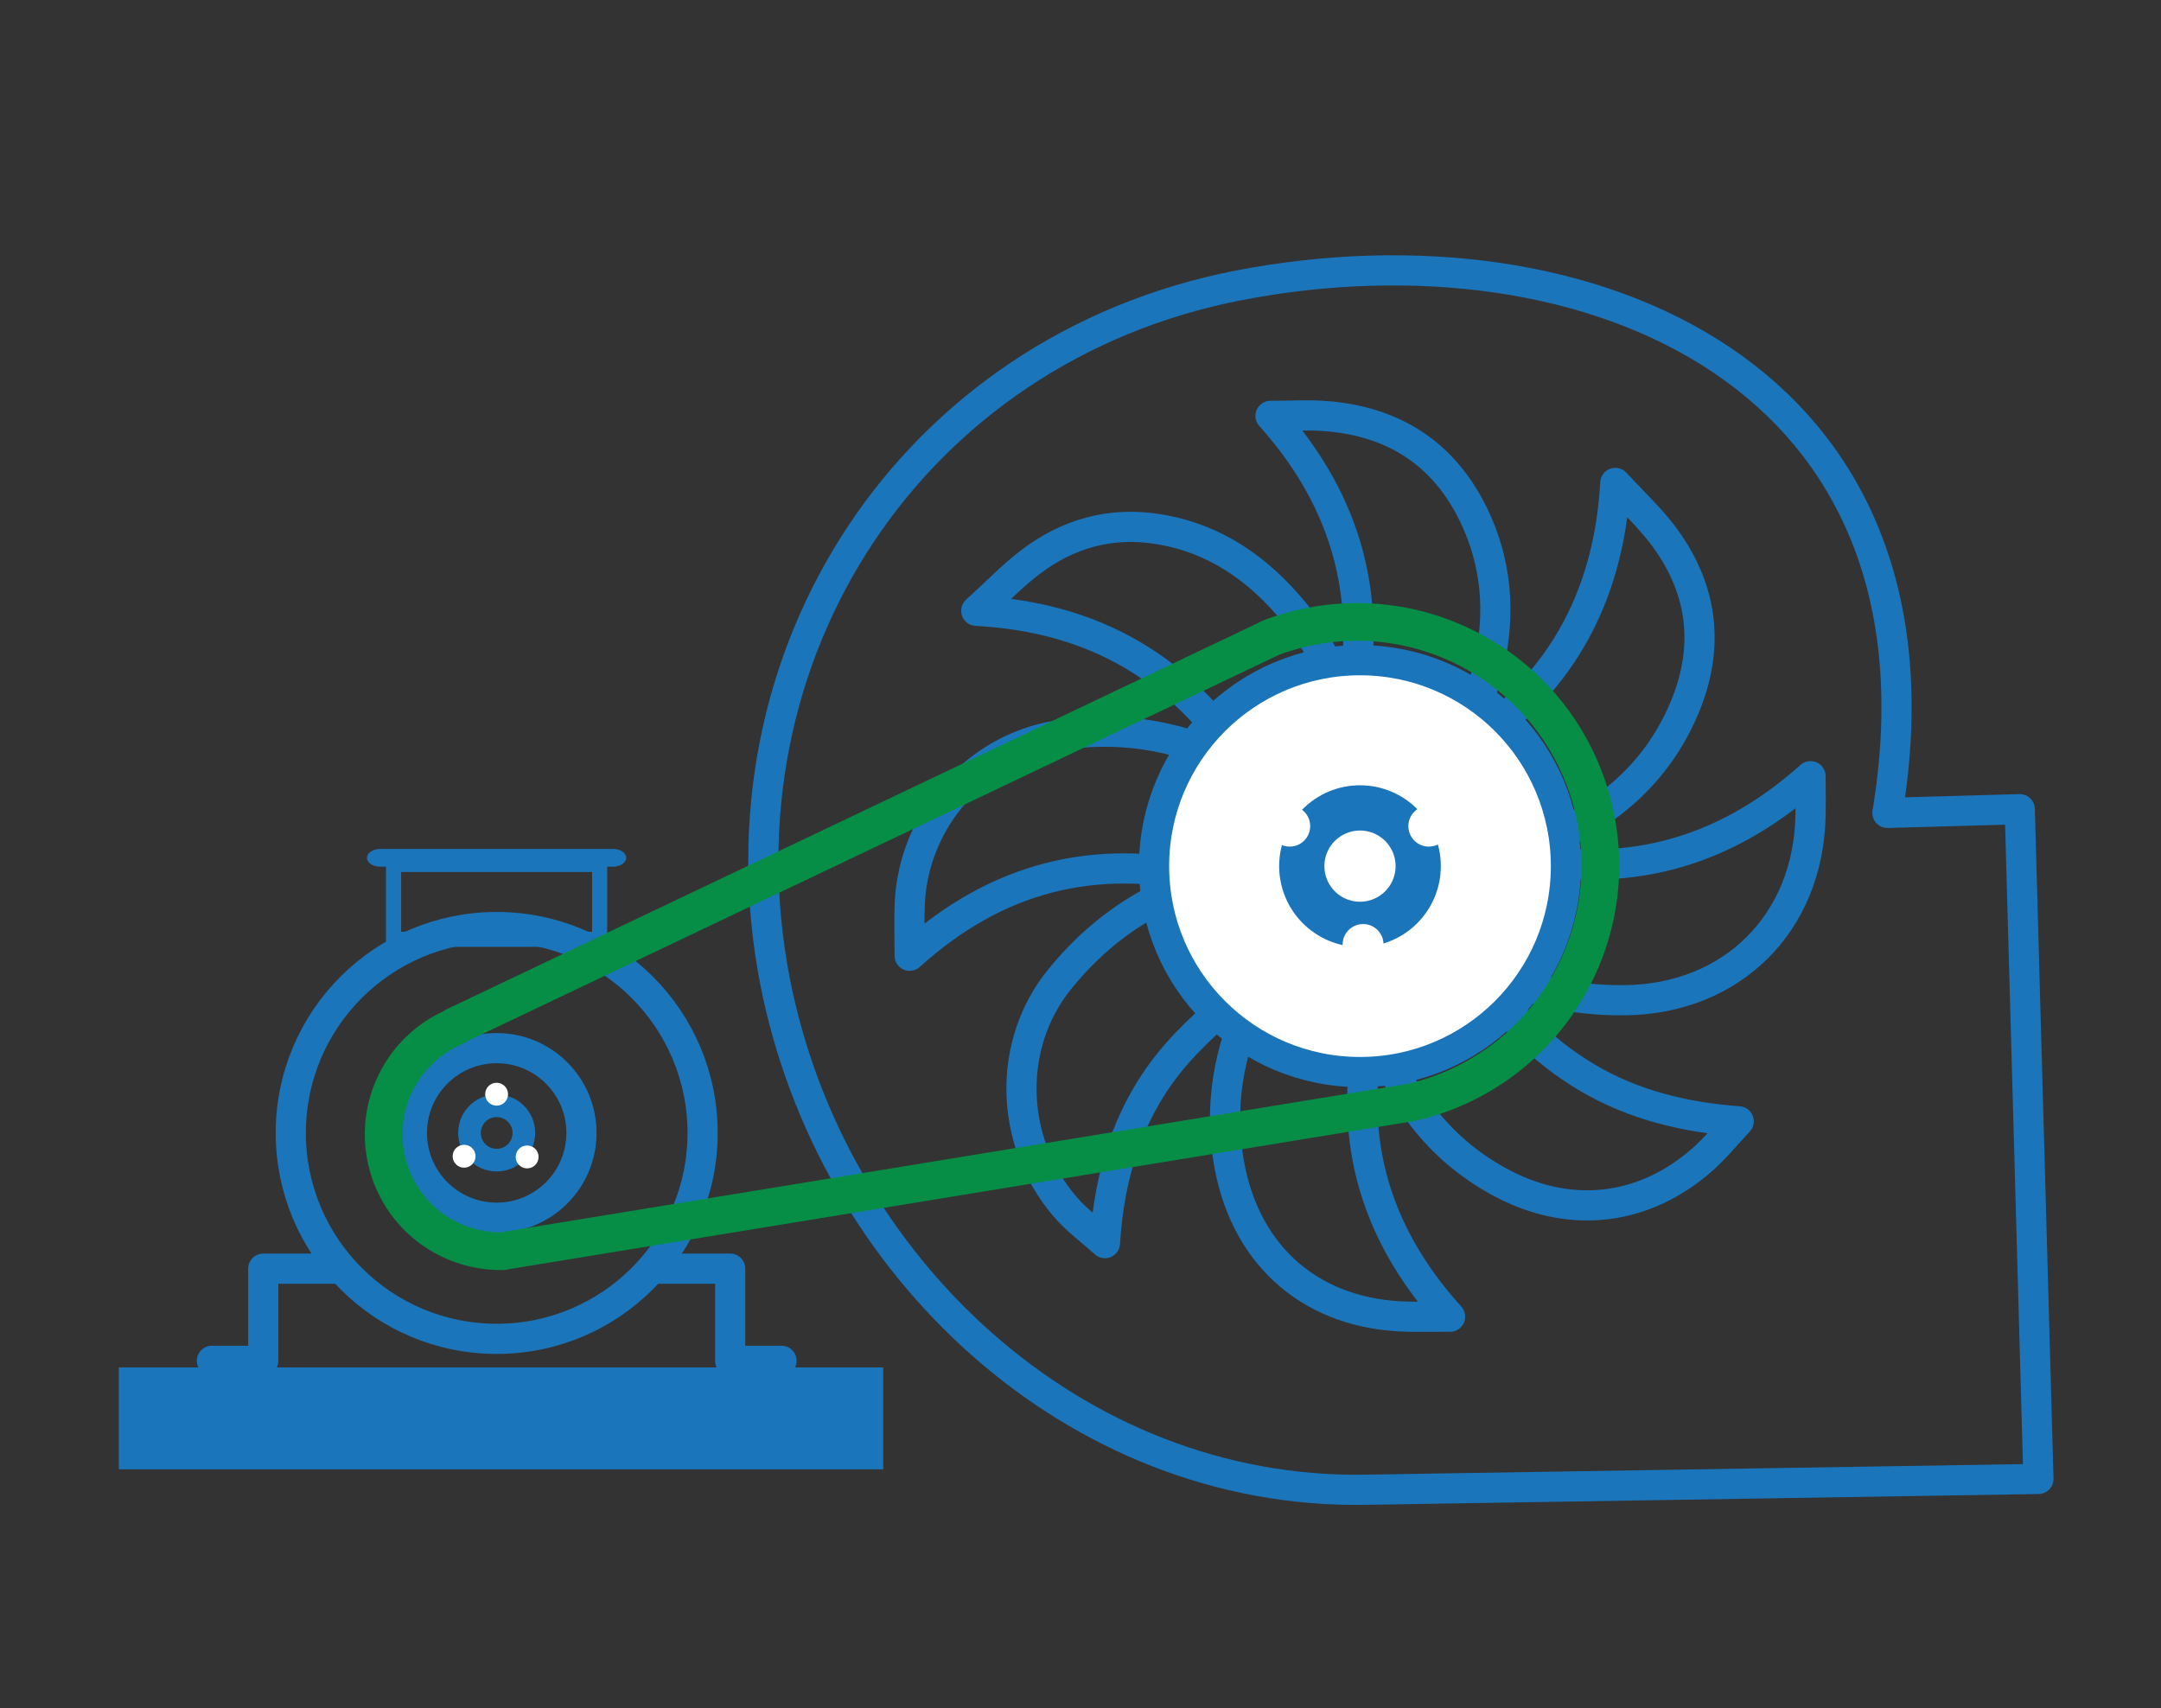 <?xml version="1.0" encoding="utf-8"?>
<!-- Generator: Adobe Illustrator 16.0.0, SVG Export Plug-In . SVG Version: 6.00 Build 0)  -->
<!DOCTYPE svg PUBLIC "-//W3C//DTD SVG 1.1//EN" "http://www.w3.org/Graphics/SVG/1.1/DTD/svg11.dtd">
<svg version="1.1" id="Layer_1" xmlns="http://www.w3.org/2000/svg" xmlns:xlink="http://www.w3.org/1999/xlink" x="0px" y="0px"
	 width="143.262px" height="113.25px" viewBox="0 0 143.262 113.25" enable-background="new 0 0 143.262 113.25"
	 xml:space="preserve">
<rect x="0" y="0" width="143.262" height="113.25" fill="#333333" stroke="none"/>
<g>
	<g>
		
			<path fill="none" stroke="#1B75BB" stroke-width="2" stroke-linecap="round" stroke-linejoin="round" stroke-miterlimit="2.414" d="
			M82.145,18.913c-21.675,4.2-34.97,24.461-30.766,46.139c3.702,18.937,19.888,34.036,39.135,33.713l44.623-0.717l-1.239-44.401
			l-8.772,0.245C129.92,24.876,105.298,14.456,82.145,18.913z"/>
		
			<path fill="none" stroke="#1B75BB" stroke-width="2" stroke-linecap="round" stroke-linejoin="round" stroke-miterlimit="2.414" d="
			M84.228,27.571c1.38,0,2.544-0.076,3.692,0.016c4.456,0.354,7.78,2.461,9.758,6.521c1.533,3.144,1.809,6.481,1.052,9.851
			c-0.439,1.961-1.203,3.848-1.817,5.759c6.313-4.046,9.734-9.869,10.173-17.702c1.167,1.264,2.216,2.242,3.079,3.365
			c2.691,3.496,3.224,7.375,1.549,11.439c-1.995,4.844-5.827,7.731-10.634,9.469c-0.293,0.106-0.59,0.201-1.154,0.392
			c7.714,1.713,14.262-0.007,20.104-5.222c0,1.074,0.015,1.851-0.002,2.623c-0.143,7.124-5.204,12.152-12.313,12.229
			c-3.45,0.036-6.728-0.702-9.841-2.267c1.861,3.069,4.267,5.573,7.359,7.402c3.096,1.831,6.495,2.633,10.033,2.893
			c-0.832,0.885-1.557,1.79-2.414,2.542c-3.802,3.342-8.587,3.962-13.09,1.659c-4.215-2.157-6.847-5.687-8.433-10.068
			c-0.115-0.319-0.233-0.637-0.351-0.954c-1.745,7.433-0.091,13.971,5.154,19.773c-1.149,0-1.991,0.017-2.833-0.003
			c-6.237-0.133-10.669-3.903-11.801-10.046c-0.709-3.848-0.065-7.504,1.585-11.015c0.159-0.34,0.31-0.686,0.465-1.028
			c-0.111-0.091-0.223-0.181-0.333-0.271c-1.729,1.614-3.593,3.106-5.153,4.871c-3.172,3.591-4.53,7.966-4.811,12.617
			c-0.916-0.827-1.891-1.536-2.652-2.427c-3.695-4.321-3.858-10.728-0.364-15.052c2.354-2.913,5.283-5.078,8.843-6.338
			c0.314-0.113,0.624-0.239,0.937-0.359c-7.441-1.742-13.974-0.072-19.71,5.124c0-1.337-0.044-2.422,0.008-3.503
			c0.264-5.499,4.377-10.238,9.814-11.105c3.914-0.625,7.723-0.067,11.33,1.652c0.316,0.152,0.643,0.285,1.179,0.521
			c-4.23-6.579-10.043-10.012-17.915-10.434c1.348-1.227,2.384-2.312,3.563-3.211c2.517-1.922,5.367-2.72,8.535-2.199
			c3.756,0.615,6.639,2.656,8.996,5.531c1.64,1.994,2.737,4.285,3.592,7.049C91.145,39.936,89.408,33.362,84.228,27.571z"/>
		<g>
			
				<circle fill="#FFFFFF" stroke="#1B75BB" stroke-width="2" stroke-linecap="round" stroke-linejoin="round" stroke-miterlimit="2.414" cx="90.16" cy="57.421" r="13.652"/>
			
				<circle fill="none" stroke="#1B75BB" stroke-width="3" stroke-linecap="round" stroke-linejoin="round" stroke-miterlimit="2.414" cx="90.16" cy="57.421" r="3.859"/>
			<circle fill="#FFFFFF" cx="90.364" cy="62.617" r="1.356"/>
			<circle fill="#FFFFFF" cx="85.501" cy="54.77" r="1.357"/>
			<circle fill="#FFFFFF" cx="94.723" cy="54.77" r="1.357"/>
		</g>
	</g>
	<g>
		
			<circle fill="none" stroke="#1B75BB" stroke-width="2" stroke-linecap="round" stroke-linejoin="round" stroke-miterlimit="2.414" cx="32.928" cy="75.11" r="13.651"/>
		<g>
			
				<circle fill="none" stroke="#1B75BB" stroke-width="2" stroke-linecap="round" stroke-linejoin="round" stroke-miterlimit="2.414" cx="32.927" cy="75.109" r="5.621"/>
		</g>
		<g>
			
				<circle fill="none" stroke="#1B75BB" stroke-width="1.5" stroke-linecap="round" stroke-linejoin="round" stroke-miterlimit="2.414" cx="32.927" cy="75.11" r="1.803"/>
		</g>
		<circle fill="#FFFFFF" cx="34.946" cy="76.701" r="0.759"/>
		<circle fill="#FFFFFF" cx="30.767" cy="76.655" r="0.759"/>
		<circle fill="#FFFFFF" cx="32.922" cy="72.542" r="0.759"/>
		<path fill="#1B75BB" d="M41.514,56.87c0,0.323-0.389,0.587-0.871,0.587H25.198c-0.48,0-0.87-0.264-0.87-0.587l0,0
			c0-0.325,0.389-0.589,0.87-0.589h15.445C41.125,56.281,41.514,56.545,41.514,56.87L41.514,56.87z"/>
		<rect x="26.091" y="57.311" fill="none" stroke="#1B75BB" stroke-miterlimit="10" width="13.661" height="4.961"/>
		
			<polyline fill="none" stroke="#1B75BB" stroke-width="2" stroke-linecap="round" stroke-linejoin="round" stroke-miterlimit="2.414" points="
			43.426,84.109 48.407,84.109 48.407,90.218 51.81,90.218 		"/>
		
			<polyline fill="none" stroke="#1B75BB" stroke-width="2" stroke-linecap="round" stroke-linejoin="round" stroke-miterlimit="2.414" points="
			22.433,84.109 17.451,84.109 17.451,90.218 14.049,90.218 		"/>
	</g>
	<path fill="none" stroke="#068E46" stroke-width="2.5" stroke-linejoin="round" d="M93.425,73.107l-60.078,9.832l0.05,0.006
		c-1.209,0.035-2.444-0.213-3.608-0.78c-3.846-1.872-5.444-6.511-3.57-10.354c0.855-1.757,2.288-3.044,3.958-3.746l-0.045-0.017
		l54.241-25.822l-0.229,0.094c4.037-1.56,8.688-1.5,12.884,0.545c8.008,3.9,11.336,13.554,7.435,21.563
		c-2.289,4.698-6.557,7.786-11.311,8.749"/>
	<rect x="7.877" y="90.654" fill="#1B75BB" width="50.676" height="6.757"/>
</g>
</svg>
